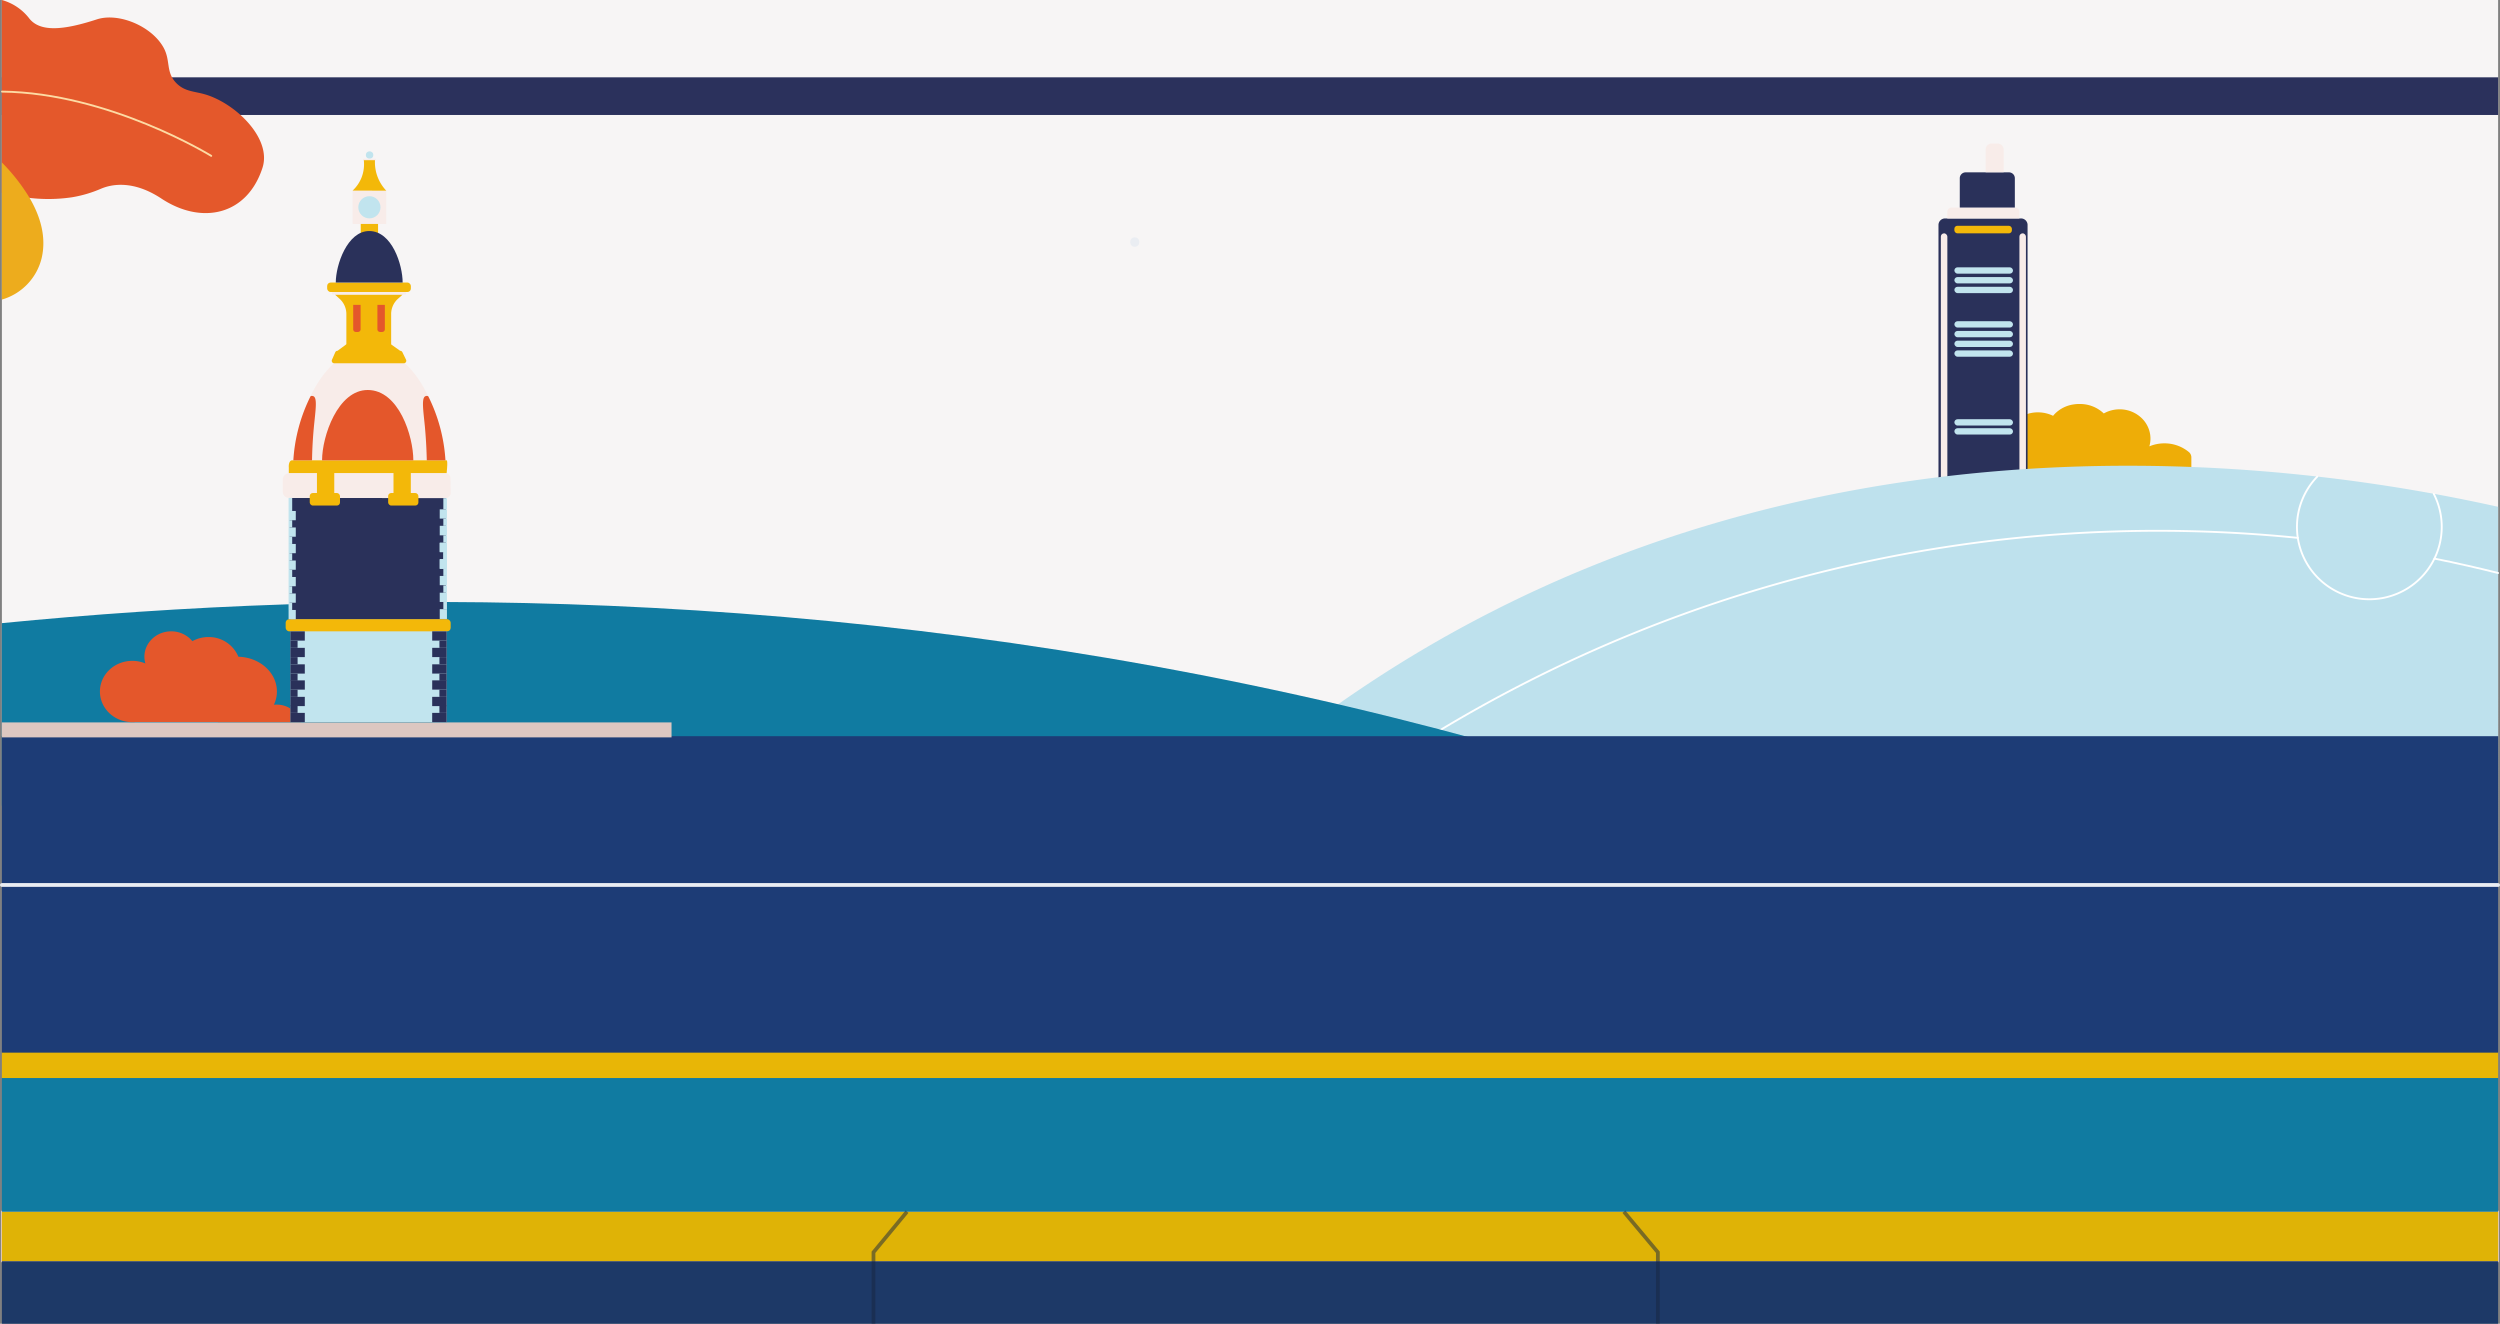 <svg id="Calque_1" data-name="Calque 1" xmlns="http://www.w3.org/2000/svg" viewBox="0 0 1322 700"><rect x="0" y="0" width="1322" height="700" fill="#808080" stroke="none"/><defs><style>.cls-1{fill:#f7f5f5;}.cls-14,.cls-16,.cls-2,.cls-22,.cls-7{fill:none;stroke-miterlimit:10;}.cls-2{stroke:#e0c9c4;}.cls-3{fill:#dfb306;}.cls-4{fill:#e8b606;}.cls-5{fill:#107ba1;}.cls-6{fill:#1d3967;}.cls-7{stroke:#182642;opacity:0.51;}.cls-16,.cls-7{stroke-width:2px;}.cls-8{fill:#eead07;}.cls-9{fill:#2a315a;}.cls-10{fill:#f8ece9;}.cls-11{fill:#f3b809;}.cls-12{fill:#c1e4ee;}.cls-13{fill:#bee1ed;}.cls-14{stroke:#fff;}.cls-14,.cls-16,.cls-22{stroke-linecap:round;}.cls-15{fill:#1d3c76;}.cls-16{stroke:#eaedf2;}.cls-17{fill:#dcc7c1;}.cls-18{fill:#e4572b;}.cls-19{fill:#eaedf2;}.cls-20{fill:#2b315c;}.cls-21{fill:#e4582b;}.cls-22{stroke:#fddba4;}.cls-23{fill:#edac1d;}</style></defs><rect class="cls-1" x="1" width="1320" height="389.3"/><rect class="cls-2" x="1" y="640.75" width="1320" height="26.2"/><rect class="cls-3" x="1" y="640.75" width="1320" height="26.2"/><rect class="cls-4" x="1" y="556.25" width="1320" height="13.82"/><rect class="cls-5" x="1" y="570.08" width="1320" height="70.67"/><rect class="cls-6" x="1" y="666.95" width="1320" height="33.05"/><polyline class="cls-7" points="479.62 640.75 461.9 662.2 461.9 700"/><polyline class="cls-7" points="858.72 640.75 876.68 662.2 876.68 700"/><path class="cls-8" d="M1157.81,242v23.9a20.06,20.06,0,0,1-13.27,5.87l-1.08,0q-.54,0-1,0l-.72,0h-50.38l-.09,0,0,0h-50.44a0,0,0,0,1,0,0,14.85,14.85,0,0,1,5.72-7.76,16.63,16.63,0,0,1-12.09-15.72c0-9.12,7.8-16.51,17.41-16.51a18.19,18.19,0,0,1,7.47,1.6,16,16,0,0,1,3.65-9,17.73,17.73,0,0,1,13.71-6.33,18.23,18.23,0,0,1,8,1.84c.24-.3.49-.6.76-.89a17.37,17.37,0,0,1,10.13-5.15,19.93,19.93,0,0,1,2.21-.21c.29,0,.58,0,.87,0a18.12,18.12,0,0,1,12.83,5,16.55,16.55,0,0,1,4.85-1.83,17.11,17.11,0,0,1,3.53-.36,16.68,16.68,0,0,1,12.1,5.1,15.16,15.16,0,0,1,3.85,7.18,14.48,14.48,0,0,1,.35,3.18,1.55,1.55,0,0,1,0,.22,14.77,14.77,0,0,1-.58,3.9,20.52,20.52,0,0,1,8-1.59,20.23,20.23,0,0,1,13,4.69h0A3.73,3.73,0,0,1,1157.81,242Z" transform="translate(0.98 0)"/><path class="cls-9" d="M1028.53,115.51h40.19a3.46,3.46,0,0,1,3.46,3.46V265.11a0,0,0,0,1,0,0h-47.11a0,0,0,0,1,0,0V119A3.46,3.46,0,0,1,1028.53,115.51Z"/><rect class="cls-10" x="1067.87" y="123.39" width="3.44" height="140.42" rx="1.72"/><rect class="cls-10" x="1026.32" y="123.39" width="3.44" height="140.42" rx="1.72"/><path class="cls-10" d="M1032,109.76h33.56a2.28,2.28,0,0,1,2.28,2.28v3.47a0,0,0,0,1,0,0h-38.11a0,0,0,0,1,0,0V112A2.28,2.28,0,0,1,1032,109.76Z"/><path class="cls-9" d="M1039.45,91.14h22.89a3.11,3.11,0,0,1,3.11,3.11v15.51a0,0,0,0,1,0,0h-29.12a0,0,0,0,1,0,0V94.25A3.11,3.11,0,0,1,1039.45,91.14Z"/><path class="cls-10" d="M1053.23,75.9h3.09a3.2,3.2,0,0,1,3.2,3.2v12a0,0,0,0,1,0,0H1050a0,0,0,0,1,0,0v-12A3.2,3.2,0,0,1,1053.23,75.9Z"/><rect class="cls-11" x="1033.47" y="119.39" width="30.42" height="4.01" rx="1.59"/><rect class="cls-12" x="1033.47" y="226.44" width="31" height="3.35" rx="1.67"/><rect class="cls-12" x="1033.47" y="185.29" width="31" height="3.35" rx="1.67"/><rect class="cls-12" x="1033.47" y="221.69" width="31" height="3.35" rx="1.67"/><rect class="cls-12" x="1033.47" y="180.14" width="31" height="3.35" rx="1.67"/><rect class="cls-12" x="1033.47" y="175" width="31" height="3.35" rx="1.67"/><rect class="cls-12" x="1033.47" y="169.86" width="31" height="3.35" rx="1.67"/><rect class="cls-12" x="1033.47" y="151.65" width="31" height="3.35" rx="1.67"/><rect class="cls-12" x="1033.47" y="146.51" width="31" height="3.35" rx="1.67"/><rect class="cls-12" x="1033.47" y="141.36" width="31" height="3.35" rx="1.67"/><path class="cls-13" d="M599.08,466a688.45,688.45,0,0,1,148.1-120c234.57-140.76,486.34-97.19,572.84-78V466Z" transform="translate(0.98 0)"/><path class="cls-14" d="M753.45,390.44l1.86-1.14a735.85,735.85,0,0,1,458.81-104.88" transform="translate(0.98 0)"/><path class="cls-14" d="M1320,303c-10.18-2.56-21.42-5.15-33.64-7.61" transform="translate(0.98 0)"/><path class="cls-5" d="M894.71,426.07C838.36,406.92,777.08,389,710.92,373.42,435.3,308.64,185.16,311.32,0,329.52l0,96.55Z" transform="translate(0.98 0)"/><rect class="cls-15" x="1" y="389.3" width="1320" height="167.34"/><line class="cls-16" x1="1" y1="467.98" x2="1321" y2="467.98"/><rect class="cls-17" x="1" y="382.01" width="354.11" height="7.92"/><path class="cls-18" d="M51.86,365.67c0,8.95,7.65,16.2,17.1,16.2.52,0,1,0,1.54-.07h43.75l.13.07H158.2a13.46,13.46,0,0,0-13-9.26c-.45,0-.9,0-1.34.06a16.17,16.17,0,0,0,1.59-7c0-10-9.05-18.07-20.37-18.39a16.9,16.9,0,0,0-15.84-10.41,17.55,17.55,0,0,0-8.5,2.18,14.44,14.44,0,0,0-11.2-5.2c-7.82,0-14.16,6-14.16,13.42a12.73,12.73,0,0,0,.51,3.57A17.72,17.72,0,0,0,69,349.46C59.51,349.46,51.86,356.72,51.86,365.67Z" transform="translate(0.98 0)"/><rect class="cls-9" x="153.08" y="263.3" width="82.71" height="68.54"/><rect class="cls-11" x="190.76" y="112.76" width="9.16" height="11.58"/><path class="cls-10" d="M237.34,260.55a2.78,2.78,0,0,1-2.72,2.88c-48.19-.1-81.45-.16-82.82-.14l-.37,0a3.32,3.32,0,0,1-2.87-3.35v-6.27a3.32,3.32,0,0,1,3.24-3.4l82.71-.09a2.78,2.78,0,0,1,2.72,2.79C237.26,255.48,237.3,258,237.34,260.55Z" transform="translate(0.98 0)"/><rect class="cls-11" x="163.79" y="260.7" width="16" height="6.64" rx="1.63"/><rect class="cls-11" x="205.25" y="260.7" width="16" height="6.64" rx="1.63"/><rect class="cls-11" x="208.08" y="249.12" width="9.16" height="11.58"/><path class="cls-10" d="M154.11,246.08c0-21.21,13.83-61.67,40-61.67,27.29,0,40,40.46,40,61.67Z" transform="translate(0.98 0)"/><rect class="cls-11" x="167.6" y="249.12" width="9.16" height="11.58"/><path class="cls-11" d="M235.2,250.15H151.74v-2.87c-.15-1.91.37-3.43,1.32-3.78a1.41,1.41,0,0,1,.65-.08h80c.4,0,.81,0,1.22,0a1.17,1.17,0,0,1,.25,0C235.42,243.48,235.83,244.15,235.2,250.15Z" transform="translate(0.98 0)"/><path class="cls-11" d="M212.52,192.11H175.79a1.33,1.33,0,0,1-1.22-1.88l1.74-3.95a1.35,1.35,0,0,1,1.23-.79l4.65-3.45h23.53l4.88,3.45a1.33,1.33,0,0,1,1.2.75l1.92,3.95A1.33,1.33,0,0,1,212.52,192.11Z" transform="translate(0.98 0)"/><path class="cls-11" d="M211.94,155.76,209.46,158a10.87,10.87,0,0,0-3.6,8.08v19.41H182.18V166.07a10.87,10.87,0,0,0-3.6-8.08l-2.47-2.23Z" transform="translate(0.98 0)"/><path class="cls-18" d="M199.59,161.22h3.92a0,0,0,0,1,0,0v12.9a1.43,1.43,0,0,1-1.43,1.43H201a1.43,1.43,0,0,1-1.43-1.43v-12.9a0,0,0,0,1,0,0Z"/><rect class="cls-11" x="173" y="149.42" width="44.27" height="4.99" rx="1.81"/><path class="cls-18" d="M186.77,161.22h3.92a0,0,0,0,1,0,0v12.9a1.43,1.43,0,0,1-1.43,1.43h-1.06a1.43,1.43,0,0,1-1.43-1.43v-12.9A0,0,0,0,1,186.77,161.22Z"/><path class="cls-9" d="M176.58,149.42c0-9.37,6.11-27.25,17.68-27.25,12.06,0,17.68,17.88,17.68,27.25Z" transform="translate(0.98 0)"/><rect class="cls-10" x="186.45" y="100.79" width="17.79" height="17.63"/><circle class="cls-12" cx="195.34" cy="109.61" r="5.87"/><path class="cls-11" d="M185.47,100.79a19,19,0,0,0,4.61-6.6,19.26,19.26,0,0,0,1.26-10h6a21.81,21.81,0,0,0,5.93,16.63Z" transform="translate(0.98 0)"/><circle class="cls-12" cx="195.43" cy="81.98" r="1.96"/><rect class="cls-10" x="191.96" y="83.94" width="6.77" height="0.76" rx="0.28"/><path class="cls-18" d="M169.33,243.42c0-12.78,8.34-37.19,24.13-37.19,16.46,0,24.13,24.41,24.13,37.19Z" transform="translate(0.98 0)"/><path class="cls-18" d="M164.74,209.52c2.21.9,1.09,7.71.28,16.06-.41,4.33-.88,10.41-1,17.84h-9.88a87.51,87.51,0,0,1,9-33.67C163.31,209.26,164.16,209.28,164.74,209.52Z" transform="translate(0.98 0)"/><path class="cls-18" d="M225.58,209.75a87.51,87.51,0,0,1,9,33.67h-9.88c-.15-7.43-.61-13.51-1-17.84-.81-8.35-1.93-15.16.29-16.06C224.49,209.28,225.34,209.26,225.58,209.75Z" transform="translate(0.98 0)"/><rect class="cls-10" x="175.43" y="154.41" width="39.41" height="1.35" rx="0.67"/><rect class="cls-12" x="153.58" y="327.61" width="82.59" height="54.25"/><rect class="cls-11" x="151.06" y="327.45" width="87.26" height="6.4" rx="1.84"/><rect class="cls-9" x="228.93" y="367.12" width="4.9" height="7.63" transform="translate(-138.58 602.32) rotate(-90)"/><rect class="cls-9" x="231.38" y="364.67" width="3.81" height="3.81" transform="translate(-132.31 599.87) rotate(-90)"/><rect class="cls-9" x="228.93" y="358.41" width="4.9" height="7.63" transform="translate(-129.86 593.6) rotate(-90)"/><rect class="cls-9" x="231.38" y="356.19" width="3.81" height="3.81" transform="translate(-123.83 591.39) rotate(-90)"/><rect class="cls-9" x="228.93" y="349.93" width="4.9" height="7.63" transform="translate(-121.38 585.12) rotate(-90)"/><rect class="cls-9" x="231.38" y="347.48" width="3.81" height="3.81" transform="translate(-115.11 582.67) rotate(-90)"/><rect class="cls-9" x="228.93" y="341.21" width="4.9" height="7.63" transform="translate(-112.66 576.4) rotate(-90)"/><rect class="cls-9" x="228.93" y="332.49" width="4.9" height="7.63" transform="translate(-103.94 567.68) rotate(-90)"/><rect class="cls-9" x="231.38" y="338.76" width="3.81" height="3.81" transform="translate(-106.39 573.95) rotate(-90)"/><rect class="cls-9" x="228.93" y="375.6" width="4.9" height="7.63" transform="translate(-147.06 610.8) rotate(-90)"/><rect class="cls-9" x="231.38" y="373.15" width="3.81" height="3.81" transform="translate(-140.79 608.35) rotate(-90)"/><rect class="cls-9" x="153.93" y="367.12" width="4.9" height="7.63" transform="translate(-213.57 527.32) rotate(-90)"/><rect class="cls-9" x="152.57" y="364.67" width="3.81" height="3.81" transform="translate(-211.12 521.06) rotate(-90)"/><rect class="cls-9" x="153.93" y="358.41" width="4.9" height="7.63" transform="translate(-204.85 518.61) rotate(-90)"/><rect class="cls-9" x="152.57" y="356.19" width="3.81" height="3.81" transform="translate(-202.64 512.58) rotate(-90)"/><rect class="cls-9" x="153.93" y="349.93" width="4.9" height="7.63" transform="translate(-196.38 510.13) rotate(-90)"/><rect class="cls-9" x="152.57" y="347.48" width="3.81" height="3.81" transform="translate(-193.92 503.86) rotate(-90)"/><rect class="cls-9" x="153.93" y="341.21" width="4.9" height="7.63" transform="translate(-187.66 501.41) rotate(-90)"/><rect class="cls-9" x="153.93" y="332.49" width="4.9" height="7.63" transform="translate(-178.94 492.69) rotate(-90)"/><rect class="cls-9" x="152.57" y="338.76" width="3.81" height="3.81" transform="translate(-185.21 495.14) rotate(-90)"/><rect class="cls-12" x="151.07" y="288.18" width="4.9" height="3.81" transform="translate(-135.58 443.61) rotate(-90)"/><rect class="cls-12" x="150.66" y="284.77" width="3.81" height="1.91" transform="translate(-132.17 438.3) rotate(-90)"/><rect class="cls-12" x="151.07" y="279.46" width="4.9" height="3.81" transform="translate(-126.86 434.89) rotate(-90)"/><rect class="cls-12" x="150.66" y="276.05" width="3.81" height="1.91" transform="translate(-123.45 429.58) rotate(-90)"/><rect class="cls-12" x="151.07" y="270.74" width="4.9" height="3.81" transform="translate(-118.14 426.17) rotate(-90)"/><rect class="cls-12" x="149.12" y="265.79" width="6.9" height="1.91" transform="translate(-113.19 419.32) rotate(-90)"/><rect class="cls-12" x="151.07" y="323.09" width="4.9" height="3.81" transform="translate(-170.49 478.52) rotate(-90)"/><rect class="cls-12" x="150.66" y="319.68" width="3.81" height="1.91" transform="translate(-167.09 473.21) rotate(-90)"/><rect class="cls-12" x="151.07" y="314.37" width="4.9" height="3.81" transform="translate(-161.77 469.8) rotate(-90)"/><rect class="cls-12" x="150.66" y="310.96" width="3.81" height="1.91" transform="translate(-158.37 464.49) rotate(-90)"/><rect class="cls-12" x="151.07" y="305.65" width="4.9" height="3.81" transform="translate(-153.05 461.08) rotate(-90)"/><rect class="cls-12" x="150.66" y="302.25" width="3.81" height="1.91" transform="translate(-149.65 455.77) rotate(-90)"/><rect class="cls-12" x="151.07" y="296.93" width="4.9" height="3.81" transform="translate(-144.33 452.36) rotate(-90)"/><rect class="cls-12" x="150.66" y="293.53" width="3.81" height="1.91" transform="translate(-140.93 447.05) rotate(-90)"/><rect class="cls-12" x="230.87" y="296.31" width="5.18" height="3.81" transform="translate(-63.78 531.68) rotate(-90)"/><rect class="cls-12" x="232.51" y="292.77" width="3.81" height="1.91" transform="translate(-58.33 528.13) rotate(-90)"/><rect class="cls-12" x="231.01" y="287.45" width="4.9" height="3.81" transform="translate(-54.92 522.82) rotate(-90)"/><rect class="cls-12" x="232.51" y="284.05" width="3.81" height="1.91" transform="translate(-49.61 519.42) rotate(-90)"/><rect class="cls-12" x="230.94" y="278.67" width="5.04" height="3.81" transform="translate(-46.13 514.03) rotate(-90)"/><rect class="cls-12" x="232.51" y="275.19" width="3.81" height="1.91" transform="translate(-40.75 510.56) rotate(-90)"/><rect class="cls-12" x="231.01" y="269.88" width="4.9" height="3.81" transform="translate(-37.35 505.25) rotate(-90)"/><rect class="cls-12" x="231.46" y="265.43" width="5.9" height="1.91" transform="translate(-30.99 500.8) rotate(-90)"/><rect class="cls-12" x="230.87" y="322.82" width="5.18" height="3.81" transform="translate(-90.28 558.18) rotate(-90)"/><rect class="cls-12" x="232.51" y="319.27" width="3.81" height="1.91" transform="translate(-84.83 554.64) rotate(-90)"/><rect class="cls-12" x="231.01" y="313.96" width="4.9" height="3.81" transform="translate(-81.43 549.33) rotate(-90)"/><rect class="cls-12" x="232.51" y="310.56" width="3.81" height="1.91" transform="translate(-76.12 545.92) rotate(-90)"/><rect class="cls-12" x="231.01" y="305.11" width="4.9" height="3.81" transform="translate(-72.57 540.47) rotate(-90)"/><rect class="cls-12" x="232.51" y="301.7" width="3.81" height="1.91" transform="translate(-67.26 537.07) rotate(-90)"/><rect class="cls-12" x="231.01" y="296.39" width="4.9" height="3.81" transform="translate(-63.85 531.75) rotate(-90)"/><rect class="cls-12" x="231.01" y="287.67" width="4.9" height="3.81" transform="translate(-55.14 523.03) rotate(-90)"/><rect class="cls-12" x="232.51" y="292.98" width="3.81" height="1.91" transform="translate(-58.54 528.35) rotate(-90)"/><rect class="cls-9" x="153.93" y="375.6" width="4.9" height="7.63" transform="translate(-222.05 535.8) rotate(-90)"/><rect class="cls-9" x="152.57" y="373.15" width="3.81" height="3.81" transform="translate(-219.6 529.54) rotate(-90)"/><path class="cls-19" d="M599.08,130.51c3.22,0,3.22-5,0-5s-3.22,5,0,5Z" transform="translate(0.98 0)"/><rect class="cls-20" x="1" y="40.89" width="1320" height="19.91"/><path class="cls-21" d="M137.82,88.74c-8.14,25.13-32.08,30.33-53.38,16.31C69.28,95,57.83,97.52,52.49,99.77a65.9,65.9,0,0,1-15.39,4.55,85.8,85.8,0,0,1-22.43.34A104.06,104.06,0,0,1,0,101.93V0A27.57,27.57,0,0,1,14.25,9.44c5.9,8,19.07,6.32,36,.8,11.58-3.75,29.1,3.65,35.3,15,3.8,7,1,12.87,6.74,18.73,4.4,4.44,9.22,4.25,14.91,5.86C123.32,54.42,142.9,73.07,137.82,88.74Z" transform="translate(0.98 0)"/><path class="cls-22" d="M110.72,82.43S56.62,49.05.07,48.44" transform="translate(0.98 0)"/><path class="cls-23" d="M21.09,136.29A30.23,30.23,0,0,1,0,158.42V85.91a99.61,99.61,0,0,1,14.67,18.75C20.42,114.5,23.58,125.32,21.09,136.29Z" transform="translate(0.98 0)"/><path class="cls-14" d="M1286,261.15a38.28,38.28,0,1,1-61.59-9.14" transform="translate(0.98 0)"/></svg>